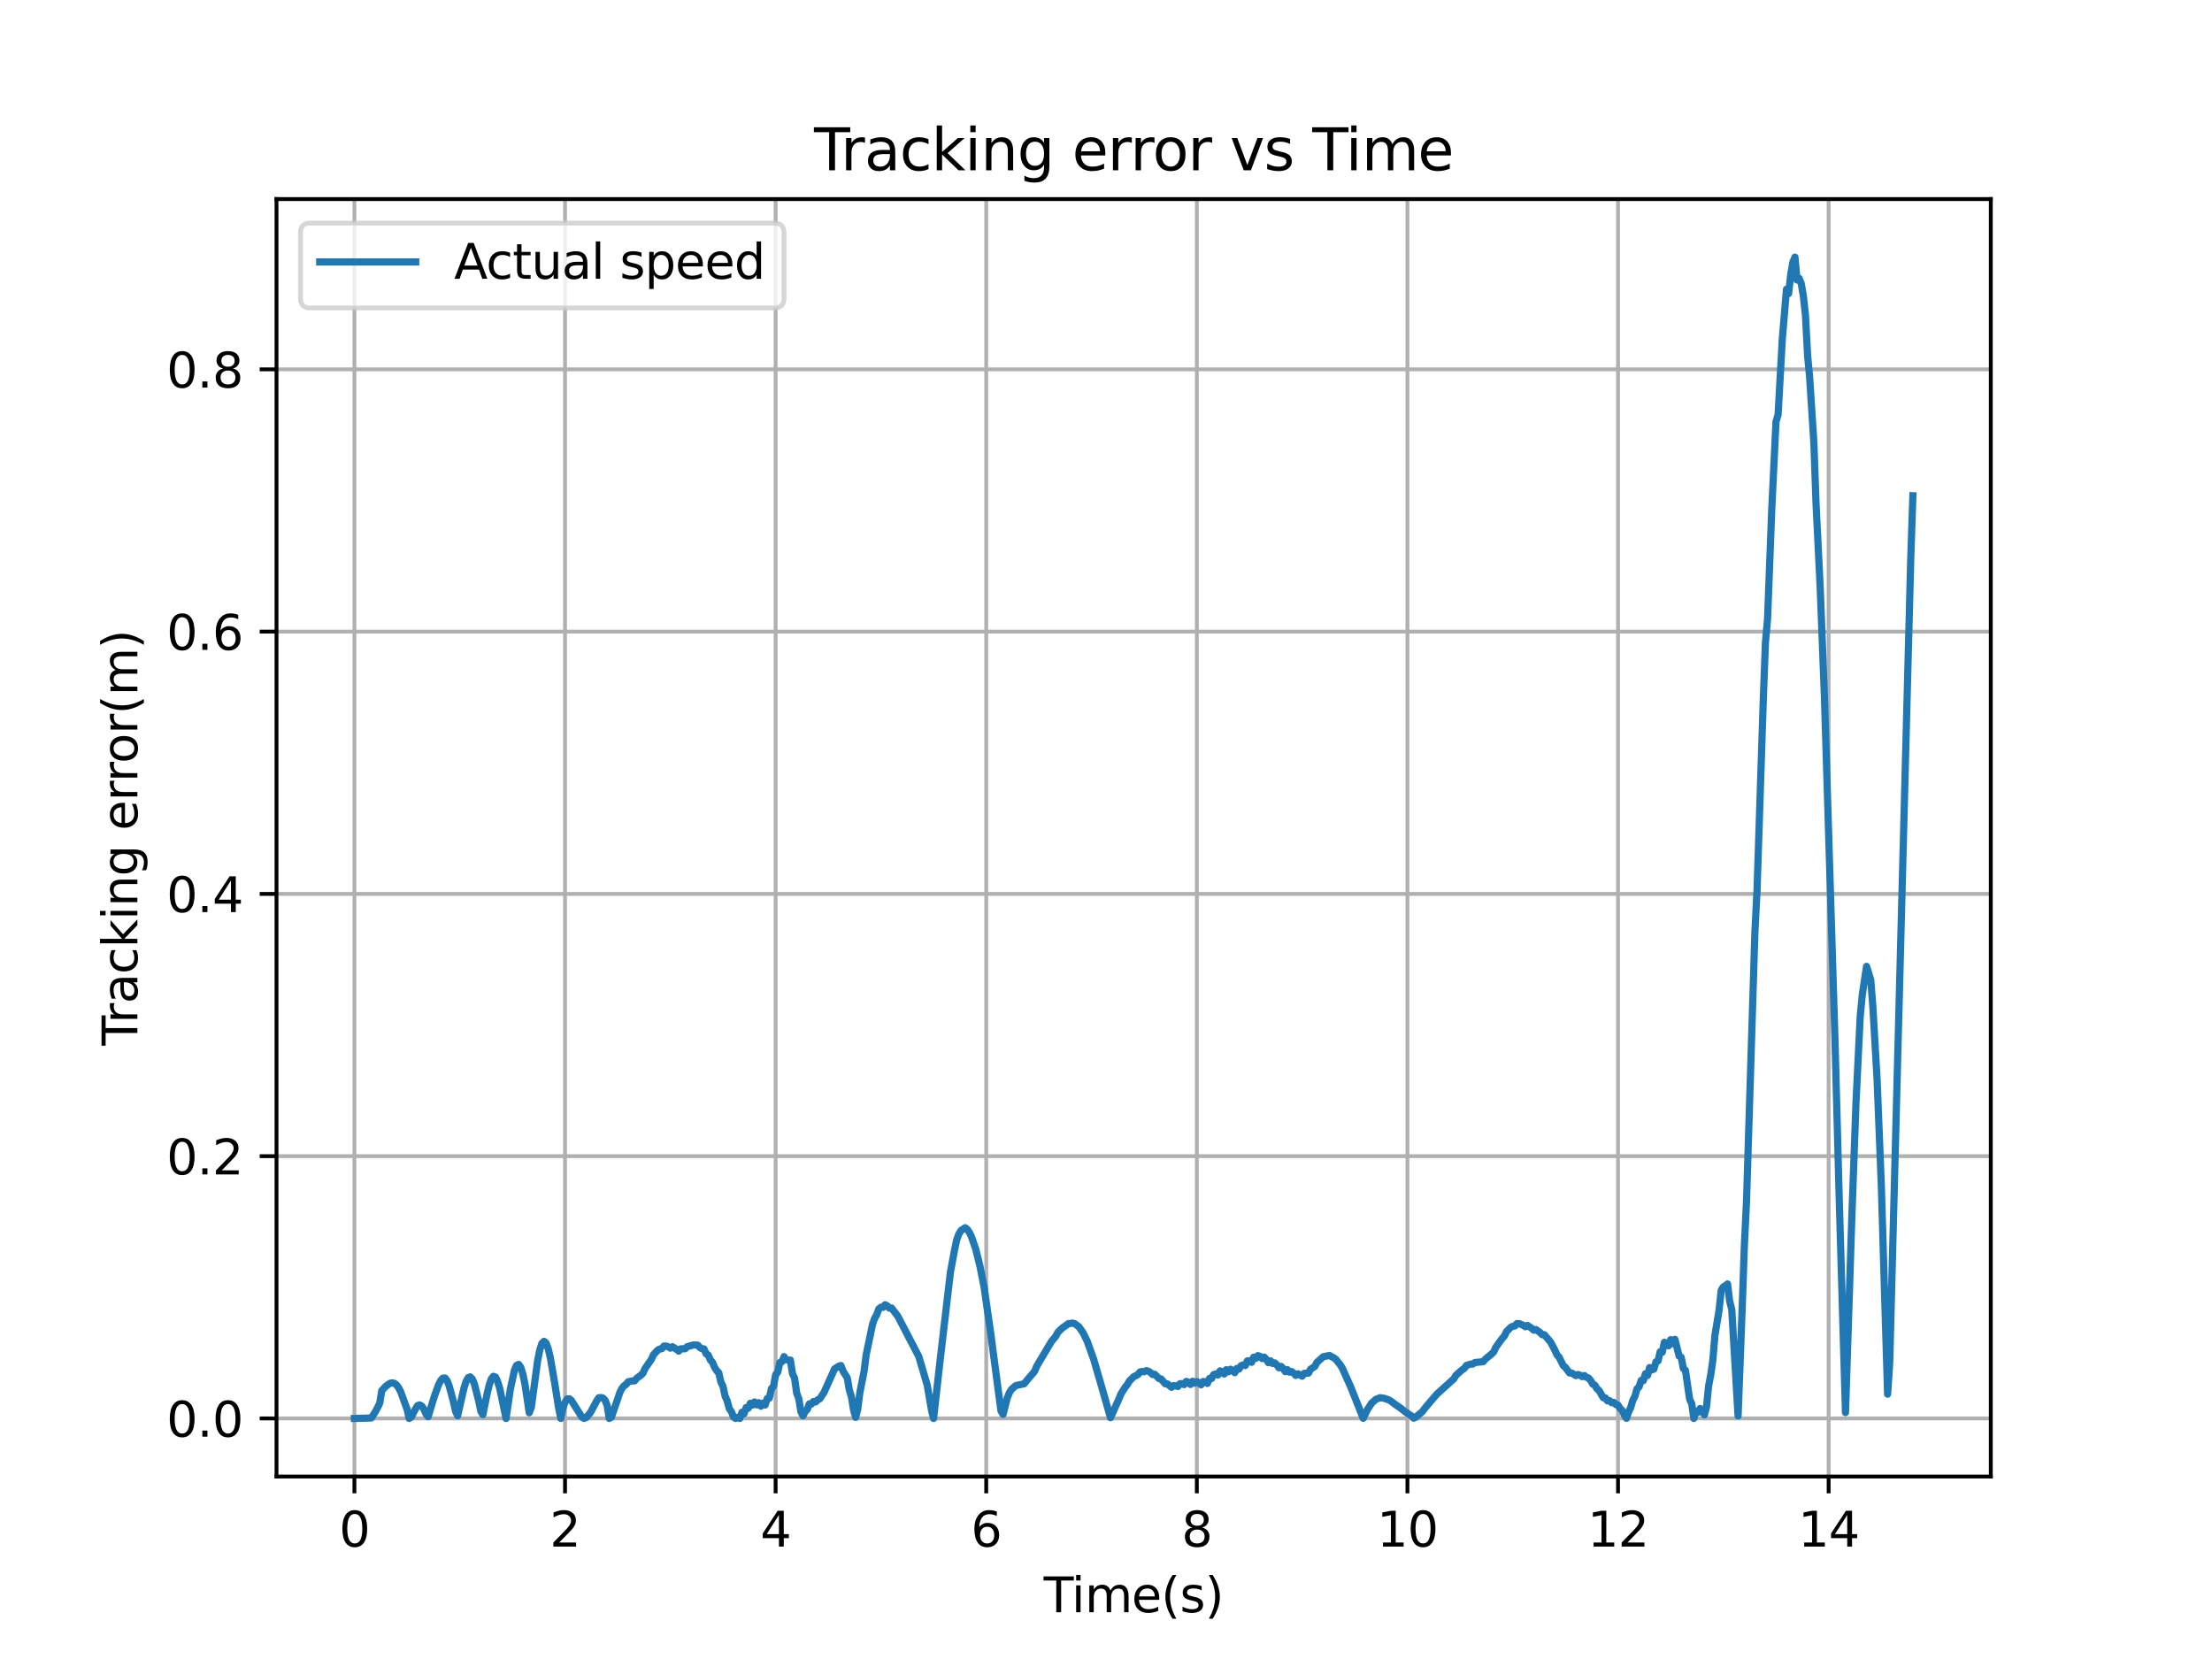 <?xml version="1.0" encoding="utf-8" standalone="no"?>
<!DOCTYPE svg PUBLIC "-//W3C//DTD SVG 1.1//EN"
  "http://www.w3.org/Graphics/SVG/1.1/DTD/svg11.dtd">
<svg xmlns:xlink="http://www.w3.org/1999/xlink" width="460.8pt" height="345.6pt" viewBox="0 0 460.8 345.6" xmlns="http://www.w3.org/2000/svg" version="1.1">
 <defs>
  <style type="text/css">*{stroke-linejoin: round; stroke-linecap: butt}</style>
 </defs>
 <g id="figure_1">
  <g id="patch_1">
   <path d="M 0 345.6 
L 460.8 345.6 
L 460.8 0 
L 0 0 
z
" style="fill: #ffffff"/>
  </g>
  <g id="axes_1">
   <g id="patch_2">
    <path d="M 57.6 307.584 
L 414.72 307.584 
L 414.72 41.472 
L 57.6 41.472 
z
" style="fill: #ffffff"/>
   </g>
   <g id="matplotlib.axis_1">
    <g id="xtick_1">
     <g id="line2d_1">
      <path d="M 73.833 307.584 
L 73.833 41.472 
" clip-path="url(#paf16e408b5)" style="fill: none; stroke: #b0b0b0; stroke-width: 0.8; stroke-linecap: square"/>
     </g>
     <g id="line2d_2">
      <defs>
       <path id="mfc24f9123d" d="M 0 0 
L 0 3.5 
" style="stroke: #000000; stroke-width: 0.8"/>
      </defs>
      <g>
       <use xlink:href="#mfc24f9123d" x="73.833" y="307.584" style="stroke: #000000; stroke-width: 0.8"/>
      </g>
     </g>
     <g id="text_1">
      <!-- 0 -->
      <g transform="translate(70.651 322.182) scale(0.1 -0.1)">
       <defs>
        <path id="DejaVuSans-30" d="M 2034 4250 
Q 1547 4250 1301 3770 
Q 1056 3291 1056 2328 
Q 1056 1369 1301 889 
Q 1547 409 2034 409 
Q 2525 409 2770 889 
Q 3016 1369 3016 2328 
Q 3016 3291 2770 3770 
Q 2525 4250 2034 4250 
z
M 2034 4750 
Q 2819 4750 3233 4129 
Q 3647 3509 3647 2328 
Q 3647 1150 3233 529 
Q 2819 -91 2034 -91 
Q 1250 -91 836 529 
Q 422 1150 422 2328 
Q 422 3509 836 4129 
Q 1250 4750 2034 4750 
z
" transform="scale(0.016)"/>
       </defs>
       <use xlink:href="#DejaVuSans-30"/>
      </g>
     </g>
    </g>
    <g id="xtick_2">
     <g id="line2d_3">
      <path d="M 117.705 307.584 
L 117.705 41.472 
" clip-path="url(#paf16e408b5)" style="fill: none; stroke: #b0b0b0; stroke-width: 0.8; stroke-linecap: square"/>
     </g>
     <g id="line2d_4">
      <g>
       <use xlink:href="#mfc24f9123d" x="117.705" y="307.584" style="stroke: #000000; stroke-width: 0.8"/>
      </g>
     </g>
     <g id="text_2">
      <!-- 2 -->
      <g transform="translate(114.524 322.182) scale(0.1 -0.1)">
       <defs>
        <path id="DejaVuSans-32" d="M 1228 531 
L 3431 531 
L 3431 0 
L 469 0 
L 469 531 
Q 828 903 1448 1529 
Q 2069 2156 2228 2338 
Q 2531 2678 2651 2914 
Q 2772 3150 2772 3378 
Q 2772 3750 2511 3984 
Q 2250 4219 1831 4219 
Q 1534 4219 1204 4116 
Q 875 4013 500 3803 
L 500 4441 
Q 881 4594 1212 4672 
Q 1544 4750 1819 4750 
Q 2544 4750 2975 4387 
Q 3406 4025 3406 3419 
Q 3406 3131 3298 2873 
Q 3191 2616 2906 2266 
Q 2828 2175 2409 1742 
Q 1991 1309 1228 531 
z
" transform="scale(0.016)"/>
       </defs>
       <use xlink:href="#DejaVuSans-32"/>
      </g>
     </g>
    </g>
    <g id="xtick_3">
     <g id="line2d_5">
      <path d="M 161.577 307.584 
L 161.577 41.472 
" clip-path="url(#paf16e408b5)" style="fill: none; stroke: #b0b0b0; stroke-width: 0.8; stroke-linecap: square"/>
     </g>
     <g id="line2d_6">
      <g>
       <use xlink:href="#mfc24f9123d" x="161.577" y="307.584" style="stroke: #000000; stroke-width: 0.8"/>
      </g>
     </g>
     <g id="text_3">
      <!-- 4 -->
      <g transform="translate(158.396 322.182) scale(0.1 -0.1)">
       <defs>
        <path id="DejaVuSans-34" d="M 2419 4116 
L 825 1625 
L 2419 1625 
L 2419 4116 
z
M 2253 4666 
L 3047 4666 
L 3047 1625 
L 3713 1625 
L 3713 1100 
L 3047 1100 
L 3047 0 
L 2419 0 
L 2419 1100 
L 313 1100 
L 313 1709 
L 2253 4666 
z
" transform="scale(0.016)"/>
       </defs>
       <use xlink:href="#DejaVuSans-34"/>
      </g>
     </g>
    </g>
    <g id="xtick_4">
     <g id="line2d_7">
      <path d="M 205.449 307.584 
L 205.449 41.472 
" clip-path="url(#paf16e408b5)" style="fill: none; stroke: #b0b0b0; stroke-width: 0.8; stroke-linecap: square"/>
     </g>
     <g id="line2d_8">
      <g>
       <use xlink:href="#mfc24f9123d" x="205.449" y="307.584" style="stroke: #000000; stroke-width: 0.8"/>
      </g>
     </g>
     <g id="text_4">
      <!-- 6 -->
      <g transform="translate(202.268 322.182) scale(0.1 -0.1)">
       <defs>
        <path id="DejaVuSans-36" d="M 2113 2584 
Q 1688 2584 1439 2293 
Q 1191 2003 1191 1497 
Q 1191 994 1439 701 
Q 1688 409 2113 409 
Q 2538 409 2786 701 
Q 3034 994 3034 1497 
Q 3034 2003 2786 2293 
Q 2538 2584 2113 2584 
z
M 3366 4563 
L 3366 3988 
Q 3128 4100 2886 4159 
Q 2644 4219 2406 4219 
Q 1781 4219 1451 3797 
Q 1122 3375 1075 2522 
Q 1259 2794 1537 2939 
Q 1816 3084 2150 3084 
Q 2853 3084 3261 2657 
Q 3669 2231 3669 1497 
Q 3669 778 3244 343 
Q 2819 -91 2113 -91 
Q 1303 -91 875 529 
Q 447 1150 447 2328 
Q 447 3434 972 4092 
Q 1497 4750 2381 4750 
Q 2619 4750 2861 4703 
Q 3103 4656 3366 4563 
z
" transform="scale(0.016)"/>
       </defs>
       <use xlink:href="#DejaVuSans-36"/>
      </g>
     </g>
    </g>
    <g id="xtick_5">
     <g id="line2d_9">
      <path d="M 249.322 307.584 
L 249.322 41.472 
" clip-path="url(#paf16e408b5)" style="fill: none; stroke: #b0b0b0; stroke-width: 0.8; stroke-linecap: square"/>
     </g>
     <g id="line2d_10">
      <g>
       <use xlink:href="#mfc24f9123d" x="249.322" y="307.584" style="stroke: #000000; stroke-width: 0.8"/>
      </g>
     </g>
     <g id="text_5">
      <!-- 8 -->
      <g transform="translate(246.14 322.182) scale(0.1 -0.1)">
       <defs>
        <path id="DejaVuSans-38" d="M 2034 2216 
Q 1584 2216 1326 1975 
Q 1069 1734 1069 1313 
Q 1069 891 1326 650 
Q 1584 409 2034 409 
Q 2484 409 2743 651 
Q 3003 894 3003 1313 
Q 3003 1734 2745 1975 
Q 2488 2216 2034 2216 
z
M 1403 2484 
Q 997 2584 770 2862 
Q 544 3141 544 3541 
Q 544 4100 942 4425 
Q 1341 4750 2034 4750 
Q 2731 4750 3128 4425 
Q 3525 4100 3525 3541 
Q 3525 3141 3298 2862 
Q 3072 2584 2669 2484 
Q 3125 2378 3379 2068 
Q 3634 1759 3634 1313 
Q 3634 634 3220 271 
Q 2806 -91 2034 -91 
Q 1263 -91 848 271 
Q 434 634 434 1313 
Q 434 1759 690 2068 
Q 947 2378 1403 2484 
z
M 1172 3481 
Q 1172 3119 1398 2916 
Q 1625 2713 2034 2713 
Q 2441 2713 2670 2916 
Q 2900 3119 2900 3481 
Q 2900 3844 2670 4047 
Q 2441 4250 2034 4250 
Q 1625 4250 1398 4047 
Q 1172 3844 1172 3481 
z
" transform="scale(0.016)"/>
       </defs>
       <use xlink:href="#DejaVuSans-38"/>
      </g>
     </g>
    </g>
    <g id="xtick_6">
     <g id="line2d_11">
      <path d="M 293.194 307.584 
L 293.194 41.472 
" clip-path="url(#paf16e408b5)" style="fill: none; stroke: #b0b0b0; stroke-width: 0.8; stroke-linecap: square"/>
     </g>
     <g id="line2d_12">
      <g>
       <use xlink:href="#mfc24f9123d" x="293.194" y="307.584" style="stroke: #000000; stroke-width: 0.8"/>
      </g>
     </g>
     <g id="text_6">
      <!-- 10 -->
      <g transform="translate(286.831 322.182) scale(0.1 -0.1)">
       <defs>
        <path id="DejaVuSans-31" d="M 794 531 
L 1825 531 
L 1825 4091 
L 703 3866 
L 703 4441 
L 1819 4666 
L 2450 4666 
L 2450 531 
L 3481 531 
L 3481 0 
L 794 0 
L 794 531 
z
" transform="scale(0.016)"/>
       </defs>
       <use xlink:href="#DejaVuSans-31"/>
       <use xlink:href="#DejaVuSans-30" x="63.623"/>
      </g>
     </g>
    </g>
    <g id="xtick_7">
     <g id="line2d_13">
      <path d="M 337.066 307.584 
L 337.066 41.472 
" clip-path="url(#paf16e408b5)" style="fill: none; stroke: #b0b0b0; stroke-width: 0.8; stroke-linecap: square"/>
     </g>
     <g id="line2d_14">
      <g>
       <use xlink:href="#mfc24f9123d" x="337.066" y="307.584" style="stroke: #000000; stroke-width: 0.8"/>
      </g>
     </g>
     <g id="text_7">
      <!-- 12 -->
      <g transform="translate(330.704 322.182) scale(0.1 -0.1)">
       <use xlink:href="#DejaVuSans-31"/>
       <use xlink:href="#DejaVuSans-32" x="63.623"/>
      </g>
     </g>
    </g>
    <g id="xtick_8">
     <g id="line2d_15">
      <path d="M 380.938 307.584 
L 380.938 41.472 
" clip-path="url(#paf16e408b5)" style="fill: none; stroke: #b0b0b0; stroke-width: 0.8; stroke-linecap: square"/>
     </g>
     <g id="line2d_16">
      <g>
       <use xlink:href="#mfc24f9123d" x="380.938" y="307.584" style="stroke: #000000; stroke-width: 0.8"/>
      </g>
     </g>
     <g id="text_8">
      <!-- 14 -->
      <g transform="translate(374.576 322.182) scale(0.1 -0.1)">
       <use xlink:href="#DejaVuSans-31"/>
       <use xlink:href="#DejaVuSans-34" x="63.623"/>
      </g>
     </g>
    </g>
    <g id="text_9">
     <!-- Time(s) -->
     <g transform="translate(217.42 335.861) scale(0.1 -0.1)">
      <defs>
       <path id="DejaVuSans-54" d="M -19 4666 
L 3928 4666 
L 3928 4134 
L 2272 4134 
L 2272 0 
L 1638 0 
L 1638 4134 
L -19 4134 
L -19 4666 
z
" transform="scale(0.016)"/>
       <path id="DejaVuSans-69" d="M 603 3500 
L 1178 3500 
L 1178 0 
L 603 0 
L 603 3500 
z
M 603 4863 
L 1178 4863 
L 1178 4134 
L 603 4134 
L 603 4863 
z
" transform="scale(0.016)"/>
       <path id="DejaVuSans-6d" d="M 3328 2828 
Q 3544 3216 3844 3400 
Q 4144 3584 4550 3584 
Q 5097 3584 5394 3201 
Q 5691 2819 5691 2113 
L 5691 0 
L 5113 0 
L 5113 2094 
Q 5113 2597 4934 2840 
Q 4756 3084 4391 3084 
Q 3944 3084 3684 2787 
Q 3425 2491 3425 1978 
L 3425 0 
L 2847 0 
L 2847 2094 
Q 2847 2600 2669 2842 
Q 2491 3084 2119 3084 
Q 1678 3084 1418 2786 
Q 1159 2488 1159 1978 
L 1159 0 
L 581 0 
L 581 3500 
L 1159 3500 
L 1159 2956 
Q 1356 3278 1631 3431 
Q 1906 3584 2284 3584 
Q 2666 3584 2933 3390 
Q 3200 3197 3328 2828 
z
" transform="scale(0.016)"/>
       <path id="DejaVuSans-65" d="M 3597 1894 
L 3597 1613 
L 953 1613 
Q 991 1019 1311 708 
Q 1631 397 2203 397 
Q 2534 397 2845 478 
Q 3156 559 3463 722 
L 3463 178 
Q 3153 47 2828 -22 
Q 2503 -91 2169 -91 
Q 1331 -91 842 396 
Q 353 884 353 1716 
Q 353 2575 817 3079 
Q 1281 3584 2069 3584 
Q 2775 3584 3186 3129 
Q 3597 2675 3597 1894 
z
M 3022 2063 
Q 3016 2534 2758 2815 
Q 2500 3097 2075 3097 
Q 1594 3097 1305 2825 
Q 1016 2553 972 2059 
L 3022 2063 
z
" transform="scale(0.016)"/>
       <path id="DejaVuSans-28" d="M 1984 4856 
Q 1566 4138 1362 3434 
Q 1159 2731 1159 2009 
Q 1159 1288 1364 580 
Q 1569 -128 1984 -844 
L 1484 -844 
Q 1016 -109 783 600 
Q 550 1309 550 2009 
Q 550 2706 781 3412 
Q 1013 4119 1484 4856 
L 1984 4856 
z
" transform="scale(0.016)"/>
       <path id="DejaVuSans-73" d="M 2834 3397 
L 2834 2853 
Q 2591 2978 2328 3040 
Q 2066 3103 1784 3103 
Q 1356 3103 1142 2972 
Q 928 2841 928 2578 
Q 928 2378 1081 2264 
Q 1234 2150 1697 2047 
L 1894 2003 
Q 2506 1872 2764 1633 
Q 3022 1394 3022 966 
Q 3022 478 2636 193 
Q 2250 -91 1575 -91 
Q 1294 -91 989 -36 
Q 684 19 347 128 
L 347 722 
Q 666 556 975 473 
Q 1284 391 1588 391 
Q 1994 391 2212 530 
Q 2431 669 2431 922 
Q 2431 1156 2273 1281 
Q 2116 1406 1581 1522 
L 1381 1569 
Q 847 1681 609 1914 
Q 372 2147 372 2553 
Q 372 3047 722 3315 
Q 1072 3584 1716 3584 
Q 2034 3584 2315 3537 
Q 2597 3491 2834 3397 
z
" transform="scale(0.016)"/>
       <path id="DejaVuSans-29" d="M 513 4856 
L 1013 4856 
Q 1481 4119 1714 3412 
Q 1947 2706 1947 2009 
Q 1947 1309 1714 600 
Q 1481 -109 1013 -844 
L 513 -844 
Q 928 -128 1133 580 
Q 1338 1288 1338 2009 
Q 1338 2731 1133 3434 
Q 928 4138 513 4856 
z
" transform="scale(0.016)"/>
      </defs>
      <use xlink:href="#DejaVuSans-54"/>
      <use xlink:href="#DejaVuSans-69" x="57.959"/>
      <use xlink:href="#DejaVuSans-6d" x="85.742"/>
      <use xlink:href="#DejaVuSans-65" x="183.154"/>
      <use xlink:href="#DejaVuSans-28" x="244.678"/>
      <use xlink:href="#DejaVuSans-73" x="283.691"/>
      <use xlink:href="#DejaVuSans-29" x="335.791"/>
     </g>
    </g>
   </g>
   <g id="matplotlib.axis_2">
    <g id="ytick_1">
     <g id="line2d_17">
      <path d="M 57.6 295.488 
L 414.72 295.488 
" clip-path="url(#paf16e408b5)" style="fill: none; stroke: #b0b0b0; stroke-width: 0.8; stroke-linecap: square"/>
     </g>
     <g id="line2d_18">
      <defs>
       <path id="m53528085c5" d="M 0 0 
L -3.5 0 
" style="stroke: #000000; stroke-width: 0.8"/>
      </defs>
      <g>
       <use xlink:href="#m53528085c5" x="57.6" y="295.488" style="stroke: #000000; stroke-width: 0.8"/>
      </g>
     </g>
     <g id="text_10">
      <!-- 0.0 -->
      <g transform="translate(34.697 299.287) scale(0.1 -0.1)">
       <defs>
        <path id="DejaVuSans-2e" d="M 684 794 
L 1344 794 
L 1344 0 
L 684 0 
L 684 794 
z
" transform="scale(0.016)"/>
       </defs>
       <use xlink:href="#DejaVuSans-30"/>
       <use xlink:href="#DejaVuSans-2e" x="63.623"/>
       <use xlink:href="#DejaVuSans-30" x="95.41"/>
      </g>
     </g>
    </g>
    <g id="ytick_2">
     <g id="line2d_19">
      <path d="M 57.6 240.851 
L 414.72 240.851 
" clip-path="url(#paf16e408b5)" style="fill: none; stroke: #b0b0b0; stroke-width: 0.8; stroke-linecap: square"/>
     </g>
     <g id="line2d_20">
      <g>
       <use xlink:href="#m53528085c5" x="57.6" y="240.851" style="stroke: #000000; stroke-width: 0.8"/>
      </g>
     </g>
     <g id="text_11">
      <!-- 0.2 -->
      <g transform="translate(34.697 244.65) scale(0.1 -0.1)">
       <use xlink:href="#DejaVuSans-30"/>
       <use xlink:href="#DejaVuSans-2e" x="63.623"/>
       <use xlink:href="#DejaVuSans-32" x="95.41"/>
      </g>
     </g>
    </g>
    <g id="ytick_3">
     <g id="line2d_21">
      <path d="M 57.6 186.214 
L 414.72 186.214 
" clip-path="url(#paf16e408b5)" style="fill: none; stroke: #b0b0b0; stroke-width: 0.8; stroke-linecap: square"/>
     </g>
     <g id="line2d_22">
      <g>
       <use xlink:href="#m53528085c5" x="57.6" y="186.214" style="stroke: #000000; stroke-width: 0.8"/>
      </g>
     </g>
     <g id="text_12">
      <!-- 0.4 -->
      <g transform="translate(34.697 190.013) scale(0.1 -0.1)">
       <use xlink:href="#DejaVuSans-30"/>
       <use xlink:href="#DejaVuSans-2e" x="63.623"/>
       <use xlink:href="#DejaVuSans-34" x="95.41"/>
      </g>
     </g>
    </g>
    <g id="ytick_4">
     <g id="line2d_23">
      <path d="M 57.6 131.576 
L 414.72 131.576 
" clip-path="url(#paf16e408b5)" style="fill: none; stroke: #b0b0b0; stroke-width: 0.8; stroke-linecap: square"/>
     </g>
     <g id="line2d_24">
      <g>
       <use xlink:href="#m53528085c5" x="57.6" y="131.576" style="stroke: #000000; stroke-width: 0.8"/>
      </g>
     </g>
     <g id="text_13">
      <!-- 0.6 -->
      <g transform="translate(34.697 135.376) scale(0.1 -0.1)">
       <use xlink:href="#DejaVuSans-30"/>
       <use xlink:href="#DejaVuSans-2e" x="63.623"/>
       <use xlink:href="#DejaVuSans-36" x="95.41"/>
      </g>
     </g>
    </g>
    <g id="ytick_5">
     <g id="line2d_25">
      <path d="M 57.6 76.939 
L 414.72 76.939 
" clip-path="url(#paf16e408b5)" style="fill: none; stroke: #b0b0b0; stroke-width: 0.8; stroke-linecap: square"/>
     </g>
     <g id="line2d_26">
      <g>
       <use xlink:href="#m53528085c5" x="57.6" y="76.939" style="stroke: #000000; stroke-width: 0.8"/>
      </g>
     </g>
     <g id="text_14">
      <!-- 0.8 -->
      <g transform="translate(34.697 80.738) scale(0.1 -0.1)">
       <use xlink:href="#DejaVuSans-30"/>
       <use xlink:href="#DejaVuSans-2e" x="63.623"/>
       <use xlink:href="#DejaVuSans-38" x="95.41"/>
      </g>
     </g>
    </g>
    <g id="text_15">
     <!-- Tracking error(m) -->
     <g transform="translate(28.617 217.804) rotate(-90) scale(0.1 -0.1)">
      <defs>
       <path id="DejaVuSans-72" d="M 2631 2963 
Q 2534 3019 2420 3045 
Q 2306 3072 2169 3072 
Q 1681 3072 1420 2755 
Q 1159 2438 1159 1844 
L 1159 0 
L 581 0 
L 581 3500 
L 1159 3500 
L 1159 2956 
Q 1341 3275 1631 3429 
Q 1922 3584 2338 3584 
Q 2397 3584 2469 3576 
Q 2541 3569 2628 3553 
L 2631 2963 
z
" transform="scale(0.016)"/>
       <path id="DejaVuSans-61" d="M 2194 1759 
Q 1497 1759 1228 1600 
Q 959 1441 959 1056 
Q 959 750 1161 570 
Q 1363 391 1709 391 
Q 2188 391 2477 730 
Q 2766 1069 2766 1631 
L 2766 1759 
L 2194 1759 
z
M 3341 1997 
L 3341 0 
L 2766 0 
L 2766 531 
Q 2569 213 2275 61 
Q 1981 -91 1556 -91 
Q 1019 -91 701 211 
Q 384 513 384 1019 
Q 384 1609 779 1909 
Q 1175 2209 1959 2209 
L 2766 2209 
L 2766 2266 
Q 2766 2663 2505 2880 
Q 2244 3097 1772 3097 
Q 1472 3097 1187 3025 
Q 903 2953 641 2809 
L 641 3341 
Q 956 3463 1253 3523 
Q 1550 3584 1831 3584 
Q 2591 3584 2966 3190 
Q 3341 2797 3341 1997 
z
" transform="scale(0.016)"/>
       <path id="DejaVuSans-63" d="M 3122 3366 
L 3122 2828 
Q 2878 2963 2633 3030 
Q 2388 3097 2138 3097 
Q 1578 3097 1268 2742 
Q 959 2388 959 1747 
Q 959 1106 1268 751 
Q 1578 397 2138 397 
Q 2388 397 2633 464 
Q 2878 531 3122 666 
L 3122 134 
Q 2881 22 2623 -34 
Q 2366 -91 2075 -91 
Q 1284 -91 818 406 
Q 353 903 353 1747 
Q 353 2603 823 3093 
Q 1294 3584 2113 3584 
Q 2378 3584 2631 3529 
Q 2884 3475 3122 3366 
z
" transform="scale(0.016)"/>
       <path id="DejaVuSans-6b" d="M 581 4863 
L 1159 4863 
L 1159 1991 
L 2875 3500 
L 3609 3500 
L 1753 1863 
L 3688 0 
L 2938 0 
L 1159 1709 
L 1159 0 
L 581 0 
L 581 4863 
z
" transform="scale(0.016)"/>
       <path id="DejaVuSans-6e" d="M 3513 2113 
L 3513 0 
L 2938 0 
L 2938 2094 
Q 2938 2591 2744 2837 
Q 2550 3084 2163 3084 
Q 1697 3084 1428 2787 
Q 1159 2491 1159 1978 
L 1159 0 
L 581 0 
L 581 3500 
L 1159 3500 
L 1159 2956 
Q 1366 3272 1645 3428 
Q 1925 3584 2291 3584 
Q 2894 3584 3203 3211 
Q 3513 2838 3513 2113 
z
" transform="scale(0.016)"/>
       <path id="DejaVuSans-67" d="M 2906 1791 
Q 2906 2416 2648 2759 
Q 2391 3103 1925 3103 
Q 1463 3103 1205 2759 
Q 947 2416 947 1791 
Q 947 1169 1205 825 
Q 1463 481 1925 481 
Q 2391 481 2648 825 
Q 2906 1169 2906 1791 
z
M 3481 434 
Q 3481 -459 3084 -895 
Q 2688 -1331 1869 -1331 
Q 1566 -1331 1297 -1286 
Q 1028 -1241 775 -1147 
L 775 -588 
Q 1028 -725 1275 -790 
Q 1522 -856 1778 -856 
Q 2344 -856 2625 -561 
Q 2906 -266 2906 331 
L 2906 616 
Q 2728 306 2450 153 
Q 2172 0 1784 0 
Q 1141 0 747 490 
Q 353 981 353 1791 
Q 353 2603 747 3093 
Q 1141 3584 1784 3584 
Q 2172 3584 2450 3431 
Q 2728 3278 2906 2969 
L 2906 3500 
L 3481 3500 
L 3481 434 
z
" transform="scale(0.016)"/>
       <path id="DejaVuSans-20" transform="scale(0.016)"/>
       <path id="DejaVuSans-6f" d="M 1959 3097 
Q 1497 3097 1228 2736 
Q 959 2375 959 1747 
Q 959 1119 1226 758 
Q 1494 397 1959 397 
Q 2419 397 2687 759 
Q 2956 1122 2956 1747 
Q 2956 2369 2687 2733 
Q 2419 3097 1959 3097 
z
M 1959 3584 
Q 2709 3584 3137 3096 
Q 3566 2609 3566 1747 
Q 3566 888 3137 398 
Q 2709 -91 1959 -91 
Q 1206 -91 779 398 
Q 353 888 353 1747 
Q 353 2609 779 3096 
Q 1206 3584 1959 3584 
z
" transform="scale(0.016)"/>
      </defs>
      <use xlink:href="#DejaVuSans-54"/>
      <use xlink:href="#DejaVuSans-72" x="46.334"/>
      <use xlink:href="#DejaVuSans-61" x="87.447"/>
      <use xlink:href="#DejaVuSans-63" x="148.727"/>
      <use xlink:href="#DejaVuSans-6b" x="203.707"/>
      <use xlink:href="#DejaVuSans-69" x="261.617"/>
      <use xlink:href="#DejaVuSans-6e" x="289.4"/>
      <use xlink:href="#DejaVuSans-67" x="352.779"/>
      <use xlink:href="#DejaVuSans-20" x="416.256"/>
      <use xlink:href="#DejaVuSans-65" x="448.043"/>
      <use xlink:href="#DejaVuSans-72" x="509.566"/>
      <use xlink:href="#DejaVuSans-72" x="548.93"/>
      <use xlink:href="#DejaVuSans-6f" x="587.793"/>
      <use xlink:href="#DejaVuSans-72" x="648.975"/>
      <use xlink:href="#DejaVuSans-28" x="690.088"/>
      <use xlink:href="#DejaVuSans-6d" x="729.102"/>
      <use xlink:href="#DejaVuSans-29" x="826.514"/>
     </g>
    </g>
   </g>
   <g id="line2d_27">
    <path d="M 73.833 295.488 
L 77.343 295.396 
L 77.343 295.396 
L 78.22 294.059 
L 78.22 294.059 
L 79.097 292.338 
L 79.097 292.338 
L 79.536 289.688 
L 79.536 289.688 
L 80.414 288.73 
L 80.414 288.73 
L 81.291 288.15 
L 81.291 288.15 
L 81.73 288.071 
L 81.73 288.071 
L 82.168 288.177 
L 82.607 288.508 
L 82.607 288.508 
L 83.046 289.105 
L 83.046 289.105 
L 83.485 289.976 
L 83.485 289.976 
L 84.801 293.578 
L 84.801 293.578 
L 85.24 295.488 
L 85.24 295.488 
L 85.678 295.191 
L 85.678 295.191 
L 86.556 293.511 
L 86.556 293.511 
L 86.994 292.804 
L 86.994 292.804 
L 87.433 292.673 
L 87.433 292.673 
L 87.872 292.916 
L 87.872 292.916 
L 88.311 293.565 
L 88.311 293.565 
L 88.749 294.579 
L 88.749 294.579 
L 89.188 295.13 
L 89.188 295.13 
L 90.504 290.808 
L 90.504 290.808 
L 91.382 288.41 
L 91.382 288.41 
L 91.82 287.582 
L 91.82 287.582 
L 92.259 287.091 
L 92.259 287.091 
L 92.698 287.064 
L 92.698 287.064 
L 93.137 287.605 
L 93.137 287.605 
L 93.575 288.725 
L 93.575 288.725 
L 94.453 291.976 
L 94.453 291.976 
L 94.891 293.953 
L 94.891 293.953 
L 95.33 294.933 
L 95.33 294.933 
L 96.646 289.198 
L 96.646 289.198 
L 97.085 287.824 
L 97.085 287.824 
L 97.524 287 
L 97.524 287 
L 97.962 286.828 
L 97.962 286.828 
L 98.401 287.284 
L 98.401 287.284 
L 98.84 288.37 
L 98.84 288.37 
L 99.717 291.831 
L 99.717 291.831 
L 100.156 293.966 
L 100.156 293.966 
L 100.595 294.705 
L 100.595 294.705 
L 101.472 290.337 
L 101.472 290.337 
L 101.911 288.534 
L 101.911 288.534 
L 102.35 287.254 
L 102.35 287.254 
L 102.788 286.71 
L 102.788 286.71 
L 103.227 286.869 
L 103.227 286.869 
L 103.666 287.791 
L 103.666 287.791 
L 104.105 289.227 
L 104.105 289.227 
L 105.421 295.488 
L 105.421 295.488 
L 106.298 289.465 
L 106.298 289.465 
L 107.176 285.4 
L 107.176 285.4 
L 107.614 284.415 
L 107.614 284.415 
L 108.053 284.238 
L 108.053 284.238 
L 108.492 284.853 
L 108.492 284.853 
L 108.931 286.31 
L 108.931 286.31 
L 109.369 288.406 
L 110.247 294.305 
L 110.247 294.305 
L 110.685 293.177 
L 110.685 293.177 
L 112.002 283.421 
L 112.002 283.421 
L 112.44 281.248 
L 112.44 281.248 
L 112.879 279.878 
L 112.879 279.878 
L 113.318 279.423 
L 113.318 279.423 
L 113.756 279.766 
L 113.756 279.766 
L 114.195 280.954 
L 114.195 280.954 
L 114.634 282.778 
L 114.634 282.778 
L 115.511 287.89 
L 115.511 287.89 
L 116.389 293.395 
L 116.389 293.395 
L 116.828 295.488 
L 116.828 295.488 
L 117.266 293.348 
L 117.266 293.348 
L 117.705 292.124 
L 117.705 292.124 
L 118.144 291.436 
L 118.144 291.436 
L 118.582 291.384 
L 118.582 291.384 
L 119.021 291.726 
L 119.021 291.726 
L 121.215 295.206 
L 121.215 295.206 
L 121.653 295.475 
L 121.653 295.475 
L 122.092 295.317 
L 122.092 295.317 
L 122.97 294.309 
L 122.97 294.309 
L 124.286 291.871 
L 124.286 291.871 
L 124.725 291.187 
L 124.725 291.187 
L 125.163 291.128 
L 125.163 291.128 
L 125.602 291.237 
L 125.602 291.237 
L 126.041 291.656 
L 126.479 292.78 
L 126.479 292.78 
L 126.918 295.488 
L 126.918 295.488 
L 127.357 295.231 
L 127.357 295.231 
L 128.673 291.443 
L 128.673 291.443 
L 129.112 290.107 
L 129.112 290.107 
L 129.55 289.252 
L 129.55 289.252 
L 129.989 288.688 
L 129.989 288.688 
L 130.428 288.408 
L 130.428 288.408 
L 130.867 287.846 
L 130.867 287.846 
L 131.744 287.662 
L 131.744 287.662 
L 132.183 287.671 
L 132.183 287.671 
L 132.622 287.135 
L 132.622 287.135 
L 133.499 286.478 
L 133.499 286.478 
L 133.938 286.057 
L 133.938 286.057 
L 134.376 285.092 
L 134.376 285.092 
L 135.693 283.189 
L 135.693 283.189 
L 136.131 282.22 
L 136.131 282.22 
L 137.009 281.272 
L 137.009 281.272 
L 137.447 281.019 
L 137.447 281.019 
L 137.886 280.943 
L 137.886 280.943 
L 138.325 280.404 
L 138.325 280.404 
L 138.764 280.416 
L 139.202 280.561 
L 139.202 280.561 
L 139.641 280.843 
L 139.641 280.843 
L 140.08 280.546 
L 140.08 280.546 
L 140.957 281.104 
L 140.957 281.104 
L 141.396 281.463 
L 141.396 281.463 
L 141.835 280.973 
L 141.835 280.973 
L 142.712 280.972 
L 142.712 280.972 
L 143.151 280.546 
L 143.151 280.546 
L 144.467 280.176 
L 144.467 280.176 
L 145.344 280.214 
L 145.344 280.214 
L 145.783 280.722 
L 145.783 280.722 
L 146.222 280.958 
L 146.222 280.958 
L 146.661 280.998 
L 146.661 280.998 
L 147.099 282.036 
L 147.099 282.036 
L 147.538 282.269 
L 147.538 282.269 
L 147.977 283.322 
L 147.977 283.322 
L 148.416 283.775 
L 148.416 283.775 
L 148.854 284.839 
L 148.854 284.839 
L 149.293 285.525 
L 149.293 285.525 
L 149.732 285.984 
L 149.732 285.984 
L 150.17 287.898 
L 150.17 287.898 
L 150.609 288.794 
L 150.609 288.794 
L 151.048 290.839 
L 151.048 290.839 
L 151.487 291.804 
L 151.487 291.804 
L 151.925 293.475 
L 151.925 293.475 
L 152.364 294.064 
L 152.364 294.064 
L 152.803 295.185 
L 152.803 295.185 
L 153.241 295.488 
L 153.241 295.488 
L 153.68 295.252 
L 153.68 295.252 
L 154.119 295.488 
L 154.119 295.488 
L 154.558 294.2 
L 154.558 294.2 
L 154.996 294.506 
L 154.996 294.506 
L 155.435 293.229 
L 155.435 293.229 
L 155.874 293.364 
L 155.874 293.364 
L 156.313 292.324 
L 156.313 292.324 
L 156.751 292.702 
L 157.19 292.055 
L 157.19 292.055 
L 157.629 292.661 
L 157.629 292.661 
L 158.067 292.205 
L 158.067 292.205 
L 158.506 292.928 
L 158.945 292.295 
L 158.945 292.295 
L 159.384 292.692 
L 159.384 292.692 
L 159.822 291.354 
L 159.822 291.354 
L 160.261 291.263 
L 160.261 291.263 
L 160.7 289.268 
L 160.7 289.268 
L 161.138 288.778 
L 161.138 288.778 
L 161.577 286.392 
L 161.577 286.392 
L 162.016 285.835 
L 162.016 285.835 
L 162.455 283.84 
L 162.455 283.84 
L 162.893 283.679 
L 162.893 283.679 
L 163.332 282.612 
L 163.332 282.612 
L 163.771 283.233 
L 163.771 283.233 
L 164.21 283.362 
L 164.21 283.362 
L 164.648 283.331 
L 164.648 283.331 
L 165.087 286.163 
L 165.087 286.163 
L 165.526 287.089 
L 165.526 287.089 
L 165.964 290.205 
L 165.964 290.205 
L 166.403 291.372 
L 166.403 291.372 
L 166.842 294.079 
L 166.842 294.079 
L 167.281 294.948 
L 167.719 294.061 
L 167.719 294.061 
L 168.158 293.625 
L 168.158 293.625 
L 168.597 292.452 
L 168.597 292.452 
L 169.035 292.501 
L 169.035 292.501 
L 169.474 291.947 
L 169.474 291.947 
L 169.913 292.049 
L 169.913 292.049 
L 170.352 291.593 
L 170.352 291.593 
L 170.79 291.388 
L 170.79 291.388 
L 171.668 290.049 
L 171.668 290.049 
L 173.861 285.159 
L 173.861 285.159 
L 174.739 284.599 
L 174.739 284.599 
L 175.178 284.467 
L 175.178 284.467 
L 175.616 285.633 
L 175.616 285.633 
L 176.494 287.021 
L 176.494 287.021 
L 176.932 289.576 
L 176.932 289.576 
L 177.371 290.998 
L 177.371 290.998 
L 177.81 293.698 
L 177.81 293.698 
L 178.249 295.256 
L 178.249 295.256 
L 178.687 293.526 
L 178.687 293.526 
L 179.126 290.095 
L 179.126 290.095 
L 180.004 285.645 
L 180.004 285.645 
L 180.442 282.223 
L 180.442 282.223 
L 181.758 275.903 
L 181.758 275.903 
L 182.197 274.649 
L 182.197 274.649 
L 182.636 273.879 
L 182.636 273.879 
L 183.075 272.675 
L 183.075 272.675 
L 183.513 272.328 
L 183.513 272.328 
L 183.952 272.338 
L 183.952 272.338 
L 184.391 271.805 
L 184.391 271.805 
L 184.829 272.03 
L 184.829 272.03 
L 185.268 272.508 
L 185.268 272.508 
L 185.707 272.467 
L 187.023 274.177 
L 187.023 274.177 
L 191.41 282.599 
L 191.41 282.599 
L 192.288 285.593 
L 192.288 285.593 
L 193.165 288.597 
L 193.165 288.597 
L 194.043 293.744 
L 194.043 293.744 
L 194.481 295.488 
L 194.481 295.488 
L 195.798 283.755 
L 195.798 283.755 
L 197.991 265.008 
L 197.991 265.008 
L 198.869 260.305 
L 198.869 260.305 
L 199.307 258.246 
L 199.307 258.246 
L 199.746 257.074 
L 199.746 257.074 
L 200.185 256.342 
L 200.185 256.342 
L 201.062 255.758 
L 201.062 255.758 
L 201.501 256.097 
L 201.94 256.735 
L 201.94 256.735 
L 202.378 257.643 
L 202.378 257.643 
L 203.256 260.204 
L 203.256 260.204 
L 204.133 263.716 
L 204.133 263.716 
L 205.011 268.181 
L 205.011 268.181 
L 206.327 277.336 
L 206.327 277.336 
L 208.52 293.91 
L 208.52 293.91 
L 208.959 294.637 
L 209.837 291.19 
L 209.837 291.19 
L 210.275 290.121 
L 210.275 290.121 
L 210.714 289.429 
L 210.714 289.429 
L 211.592 288.652 
L 211.592 288.652 
L 212.469 288.455 
L 212.469 288.455 
L 213.346 288.269 
L 213.346 288.269 
L 214.224 287.205 
L 214.224 287.205 
L 215.54 285.652 
L 215.54 285.652 
L 215.979 284.585 
L 215.979 284.585 
L 219.05 279.431 
L 219.05 279.431 
L 219.927 278.388 
L 219.927 278.388 
L 220.366 277.549 
L 220.366 277.549 
L 221.243 276.688 
L 221.243 276.688 
L 222.56 275.745 
L 222.56 275.745 
L 223.437 275.628 
L 223.437 275.628 
L 223.876 275.736 
L 223.876 275.736 
L 224.753 276.39 
L 224.753 276.39 
L 225.631 277.646 
L 225.631 277.646 
L 226.508 279.465 
L 226.508 279.465 
L 227.824 283.141 
L 227.824 283.141 
L 229.14 287.653 
L 229.14 287.653 
L 231.334 295.327 
L 231.334 295.327 
L 233.089 291.432 
L 233.089 291.432 
L 233.528 290.35 
L 233.528 290.35 
L 234.405 288.963 
L 234.405 288.963 
L 234.844 288.427 
L 234.844 288.427 
L 235.283 287.678 
L 235.283 287.678 
L 236.16 286.808 
L 236.16 286.808 
L 237.037 286.367 
L 237.037 286.367 
L 237.476 285.81 
L 237.476 285.81 
L 237.915 285.708 
L 237.915 285.708 
L 238.354 285.749 
L 238.792 285.528 
L 238.792 285.528 
L 239.231 285.647 
L 239.231 285.647 
L 239.67 285.914 
L 239.67 285.914 
L 240.109 286.335 
L 240.109 286.335 
L 240.547 286.285 
L 240.547 286.285 
L 241.425 287.169 
L 241.425 287.169 
L 241.863 287.254 
L 241.863 287.254 
L 242.741 288.268 
L 242.741 288.268 
L 243.18 288.29 
L 243.18 288.29 
L 244.057 288.997 
L 244.057 288.997 
L 244.496 288.652 
L 244.496 288.652 
L 244.934 288.685 
L 244.934 288.685 
L 245.373 288.839 
L 245.373 288.839 
L 245.812 288.248 
L 245.812 288.248 
L 246.251 288.233 
L 246.689 288.438 
L 246.689 288.438 
L 247.128 287.774 
L 247.128 287.774 
L 247.567 287.943 
L 247.567 287.943 
L 248.006 288.405 
L 248.006 288.405 
L 248.444 287.754 
L 248.444 287.754 
L 248.883 288.131 
L 249.322 287.808 
L 249.322 287.808 
L 249.76 288.059 
L 249.76 288.059 
L 250.199 288.485 
L 250.199 288.485 
L 250.638 287.791 
L 250.638 287.791 
L 251.077 287.875 
L 251.515 288.197 
L 251.515 288.197 
L 251.954 287.157 
L 251.954 287.157 
L 252.393 287.174 
L 252.393 287.174 
L 252.831 286.352 
L 253.27 286.222 
L 253.27 286.222 
L 253.709 286.44 
L 253.709 286.44 
L 254.148 285.58 
L 254.148 285.58 
L 254.586 285.729 
L 254.586 285.729 
L 255.025 286.23 
L 255.025 286.23 
L 255.464 285.327 
L 255.464 285.327 
L 255.903 285.768 
L 255.903 285.768 
L 256.341 285.24 
L 256.341 285.24 
L 256.78 285.48 
L 256.78 285.48 
L 257.219 285.962 
L 257.219 285.962 
L 257.657 285.076 
L 257.657 285.076 
L 258.096 285.213 
L 258.096 285.213 
L 258.535 284.499 
L 258.535 284.499 
L 258.974 284.332 
L 258.974 284.332 
L 259.412 284.467 
L 259.412 284.467 
L 259.851 283.495 
L 259.851 283.495 
L 260.29 283.47 
L 260.29 283.47 
L 260.728 283.795 
L 260.728 283.795 
L 261.167 282.729 
L 261.167 282.729 
L 261.606 282.964 
L 261.606 282.964 
L 262.045 282.402 
L 262.045 282.402 
L 262.483 282.56 
L 262.483 282.56 
L 262.922 283.018 
L 262.922 283.018 
L 263.361 282.709 
L 263.8 283.188 
L 263.8 283.188 
L 264.238 283.873 
L 264.238 283.873 
L 264.677 283.489 
L 264.677 283.489 
L 265.116 284.034 
L 265.116 284.034 
L 265.554 283.912 
L 265.554 283.912 
L 265.993 284.333 
L 265.993 284.333 
L 266.432 284.946 
L 266.432 284.946 
L 266.871 284.647 
L 266.871 284.647 
L 267.309 285.083 
L 267.748 285.737 
L 267.748 285.737 
L 268.187 285.321 
L 268.625 285.848 
L 268.625 285.848 
L 269.064 285.715 
L 269.064 285.715 
L 269.503 286.046 
L 269.503 286.046 
L 269.942 286.528 
L 269.942 286.528 
L 270.38 286.19 
L 270.38 286.19 
L 271.258 286.684 
L 271.258 286.684 
L 271.697 286.096 
L 271.697 286.096 
L 272.574 286.047 
L 272.574 286.047 
L 273.013 285.225 
L 273.013 285.225 
L 273.89 284.669 
L 273.89 284.669 
L 274.329 283.828 
L 274.329 283.828 
L 275.645 282.634 
L 275.645 282.634 
L 276.522 282.454 
L 276.522 282.454 
L 276.961 282.382 
L 276.961 282.382 
L 277.839 282.848 
L 277.839 282.848 
L 278.277 283.174 
L 278.277 283.174 
L 279.155 284.264 
L 279.155 284.264 
L 279.594 284.942 
L 279.594 284.942 
L 281.348 288.859 
L 281.348 288.859 
L 283.981 295.458 
L 283.981 295.458 
L 284.858 293.644 
L 284.858 293.644 
L 285.736 292.292 
L 285.736 292.292 
L 286.613 291.512 
L 286.613 291.512 
L 287.491 291.168 
L 287.491 291.168 
L 288.368 291.294 
L 288.368 291.294 
L 289.245 291.604 
L 289.245 291.604 
L 289.684 291.833 
L 289.684 291.833 
L 290.562 292.5 
L 290.562 292.5 
L 291.878 293.416 
L 291.878 293.416 
L 292.755 294.125 
L 292.755 294.125 
L 294.071 294.982 
L 294.071 294.982 
L 294.51 295.428 
L 294.51 295.428 
L 294.949 295.204 
L 294.949 295.204 
L 296.265 294.101 
L 296.265 294.101 
L 297.142 292.969 
L 297.142 292.969 
L 299.336 290.412 
L 299.336 290.412 
L 302.846 287.253 
L 302.846 287.253 
L 303.285 286.511 
L 303.285 286.511 
L 304.601 285.339 
L 304.601 285.339 
L 305.039 285.074 
L 305.039 285.074 
L 305.478 284.452 
L 305.478 284.452 
L 306.356 284.173 
L 306.356 284.173 
L 306.794 284.159 
L 306.794 284.159 
L 307.233 283.848 
L 307.233 283.848 
L 308.988 283.658 
L 308.988 283.658 
L 309.427 283.123 
L 309.427 283.123 
L 310.743 282.048 
L 310.743 282.048 
L 311.182 281.603 
L 311.182 281.603 
L 311.62 280.637 
L 311.62 280.637 
L 312.936 278.821 
L 312.936 278.821 
L 313.375 278.361 
L 313.375 278.361 
L 313.814 277.414 
L 313.814 277.414 
L 314.691 276.529 
L 314.691 276.529 
L 315.13 276.295 
L 315.13 276.295 
L 315.569 276.227 
L 315.569 276.227 
L 316.007 275.719 
L 316.007 275.719 
L 316.446 275.727 
L 316.446 275.727 
L 317.324 276.083 
L 317.324 276.083 
L 317.762 276.388 
L 318.201 276.114 
L 318.201 276.114 
L 319.079 276.698 
L 319.079 276.698 
L 319.517 277.097 
L 319.956 276.964 
L 319.956 276.964 
L 320.833 277.59 
L 320.833 277.59 
L 321.272 278.045 
L 321.272 278.045 
L 321.711 278.042 
L 321.711 278.042 
L 323.027 279.599 
L 323.027 279.599 
L 323.904 281.261 
L 323.904 281.261 
L 324.343 282.244 
L 324.343 282.244 
L 324.782 282.712 
L 325.659 284.493 
L 325.659 284.493 
L 326.098 284.848 
L 326.976 286.015 
L 326.976 286.015 
L 327.414 286.025 
L 328.292 286.568 
L 328.292 286.568 
L 328.73 286.337 
L 328.73 286.337 
L 329.169 286.488 
L 329.169 286.488 
L 329.608 286.782 
L 329.608 286.782 
L 330.047 286.552 
L 330.047 286.552 
L 330.485 286.922 
L 330.924 287.062 
L 330.924 287.062 
L 331.363 287.585 
L 331.363 287.585 
L 331.801 288.332 
L 331.801 288.332 
L 332.24 288.561 
L 332.24 288.561 
L 332.679 289.309 
L 332.679 289.309 
L 333.118 289.679 
L 333.118 289.679 
L 333.995 291.18 
L 333.995 291.18 
L 334.434 291.222 
L 334.434 291.222 
L 334.873 291.827 
L 334.873 291.827 
L 335.311 291.787 
L 335.311 291.787 
L 335.75 292.218 
L 336.189 292.147 
L 336.189 292.147 
L 336.627 292.596 
L 336.627 292.596 
L 337.066 292.72 
L 337.066 292.72 
L 337.505 293.404 
L 337.505 293.404 
L 337.944 293.829 
L 337.944 293.829 
L 338.382 294.789 
L 338.382 294.789 
L 338.821 295.459 
L 339.26 294.131 
L 339.26 294.131 
L 339.698 293.221 
L 339.698 293.221 
L 340.137 291.725 
L 340.137 291.725 
L 340.576 290.877 
L 340.576 290.877 
L 341.015 289.323 
L 341.015 289.323 
L 341.453 288.902 
L 341.453 288.902 
L 341.892 287.561 
L 341.892 287.561 
L 342.331 287.619 
L 342.331 287.619 
L 342.77 286.182 
L 342.77 286.182 
L 343.208 286.543 
L 343.208 286.543 
L 343.647 284.894 
L 343.647 284.894 
L 344.086 285.384 
L 344.086 285.384 
L 344.524 285.22 
L 344.524 285.22 
L 344.963 283.704 
L 344.963 283.704 
L 345.402 283.51 
L 345.402 283.51 
L 345.841 281.596 
L 345.841 281.596 
L 346.279 281.702 
L 346.279 281.702 
L 346.718 279.619 
L 346.718 279.619 
L 347.157 280.249 
L 347.157 280.249 
L 347.595 280.34 
L 347.595 280.34 
L 348.034 279.078 
L 348.034 279.078 
L 348.473 279.912 
L 348.473 279.912 
L 348.912 279.012 
L 348.912 279.012 
L 349.789 282.504 
L 349.789 282.504 
L 350.228 282.752 
L 350.228 282.752 
L 350.667 285.079 
L 350.667 285.079 
L 351.105 285.471 
L 351.105 285.471 
L 351.983 291.493 
L 351.983 291.493 
L 352.421 292.416 
L 352.421 292.416 
L 352.86 295.488 
L 352.86 295.488 
L 353.299 293.978 
L 353.299 293.978 
L 353.738 294.212 
L 353.738 294.212 
L 354.176 293.419 
L 354.176 293.419 
L 354.615 293.907 
L 354.615 293.907 
L 355.054 294.744 
L 355.054 294.744 
L 355.492 293.122 
L 355.492 293.122 
L 355.931 288.73 
L 355.931 288.73 
L 356.37 286.462 
L 356.37 286.462 
L 356.809 283.384 
L 356.809 283.384 
L 357.247 278.204 
L 357.247 278.204 
L 358.125 272.84 
L 358.125 272.84 
L 358.564 268.775 
L 358.564 268.775 
L 359.002 268.078 
L 359.441 267.848 
L 359.441 267.848 
L 359.88 267.478 
L 360.318 271.054 
L 360.318 271.054 
L 360.757 272.802 
L 360.757 272.802 
L 362.073 294.97 
L 362.073 294.97 
L 362.951 271.853 
L 362.951 271.853 
L 363.389 259.365 
L 363.389 259.365 
L 363.828 250.326 
L 363.828 250.326 
L 365.583 194.075 
L 365.583 194.075 
L 366.022 185.482 
L 366.022 185.482 
L 367.338 145.359 
L 367.338 145.359 
L 367.777 133.811 
L 367.777 133.811 
L 368.215 128.897 
L 368.215 128.897 
L 369.093 106.034 
L 369.093 106.034 
L 369.97 87.858 
L 369.97 87.858 
L 370.409 86.381 
L 370.409 86.381 
L 371.286 70.613 
L 371.286 70.613 
L 372.164 60.24 
L 372.164 60.24 
L 372.603 61.155 
L 372.603 61.155 
L 373.041 57.196 
L 373.041 57.196 
L 373.48 54.661 
L 373.919 53.568 
L 373.919 53.568 
L 374.358 58.326 
L 374.358 58.326 
L 374.796 57.993 
L 374.796 57.993 
L 375.235 59.11 
L 375.235 59.11 
L 375.674 61.672 
L 375.674 61.672 
L 376.112 65.663 
L 376.112 65.663 
L 376.551 73.987 
L 376.551 73.987 
L 376.99 78.704 
L 376.99 78.704 
L 377.867 92.296 
L 377.867 92.296 
L 378.306 104.74 
L 378.306 104.74 
L 379.183 122.454 
L 379.183 122.454 
L 380.061 145.142 
L 380.061 145.142 
L 380.938 173.674 
L 380.938 173.674 
L 382.255 216.523 
L 382.255 216.523 
L 383.132 249.305 
L 383.132 249.305 
L 384.448 294.267 
L 384.448 294.267 
L 385.764 253.801 
L 385.764 253.801 
L 386.642 229.608 
L 386.642 229.608 
L 387.519 211.68 
L 387.519 211.68 
L 387.958 207.154 
L 387.958 207.154 
L 388.835 201.313 
L 388.835 201.313 
L 389.713 204.126 
L 389.713 204.126 
L 390.152 209.736 
L 390.152 209.736 
L 391.029 224.77 
L 391.029 224.77 
L 391.906 246.736 
L 391.906 246.736 
L 393.223 290.428 
L 393.223 290.428 
L 393.661 283.898 
L 393.661 283.898 
L 398.049 116.242 
L 398.049 116.242 
L 398.487 103.279 
L 398.487 103.279 
" clip-path="url(#paf16e408b5)" style="fill: none; stroke: #1f77b4; stroke-width: 1.5; stroke-linecap: square"/>
   </g>
   <g id="patch_3">
    <path d="M 57.6 307.584 
L 57.6 41.472 
" style="fill: none; stroke: #000000; stroke-width: 0.8; stroke-linejoin: miter; stroke-linecap: square"/>
   </g>
   <g id="patch_4">
    <path d="M 414.72 307.584 
L 414.72 41.472 
" style="fill: none; stroke: #000000; stroke-width: 0.8; stroke-linejoin: miter; stroke-linecap: square"/>
   </g>
   <g id="patch_5">
    <path d="M 57.6 307.584 
L 414.72 307.584 
" style="fill: none; stroke: #000000; stroke-width: 0.8; stroke-linejoin: miter; stroke-linecap: square"/>
   </g>
   <g id="patch_6">
    <path d="M 57.6 41.472 
L 414.72 41.472 
" style="fill: none; stroke: #000000; stroke-width: 0.8; stroke-linejoin: miter; stroke-linecap: square"/>
   </g>
   <g id="text_16">
    <!-- Tracking error vs Time -->
    <g transform="translate(169.584 35.472) scale(0.12 -0.12)">
     <defs>
      <path id="DejaVuSans-76" d="M 191 3500 
L 800 3500 
L 1894 563 
L 2988 3500 
L 3597 3500 
L 2284 0 
L 1503 0 
L 191 3500 
z
" transform="scale(0.016)"/>
     </defs>
     <use xlink:href="#DejaVuSans-54"/>
     <use xlink:href="#DejaVuSans-72" x="46.334"/>
     <use xlink:href="#DejaVuSans-61" x="87.447"/>
     <use xlink:href="#DejaVuSans-63" x="148.727"/>
     <use xlink:href="#DejaVuSans-6b" x="203.707"/>
     <use xlink:href="#DejaVuSans-69" x="261.617"/>
     <use xlink:href="#DejaVuSans-6e" x="289.4"/>
     <use xlink:href="#DejaVuSans-67" x="352.779"/>
     <use xlink:href="#DejaVuSans-20" x="416.256"/>
     <use xlink:href="#DejaVuSans-65" x="448.043"/>
     <use xlink:href="#DejaVuSans-72" x="509.566"/>
     <use xlink:href="#DejaVuSans-72" x="548.93"/>
     <use xlink:href="#DejaVuSans-6f" x="587.793"/>
     <use xlink:href="#DejaVuSans-72" x="648.975"/>
     <use xlink:href="#DejaVuSans-20" x="690.088"/>
     <use xlink:href="#DejaVuSans-76" x="721.875"/>
     <use xlink:href="#DejaVuSans-73" x="781.055"/>
     <use xlink:href="#DejaVuSans-20" x="833.154"/>
     <use xlink:href="#DejaVuSans-54" x="864.941"/>
     <use xlink:href="#DejaVuSans-69" x="922.9"/>
     <use xlink:href="#DejaVuSans-6d" x="950.684"/>
     <use xlink:href="#DejaVuSans-65" x="1048.096"/>
    </g>
   </g>
   <g id="legend_1">
    <g id="patch_7">
     <path d="M 64.6 64.15 
L 161.319 64.15 
Q 163.319 64.15 163.319 62.15 
L 163.319 48.472 
Q 163.319 46.472 161.319 46.472 
L 64.6 46.472 
Q 62.6 46.472 62.6 48.472 
L 62.6 62.15 
Q 62.6 64.15 64.6 64.15 
z
" style="fill: #ffffff; opacity: 0.8; stroke: #cccccc; stroke-linejoin: miter"/>
    </g>
    <g id="line2d_28">
     <path d="M 66.6 54.57 
L 76.6 54.57 
L 86.6 54.57 
" style="fill: none; stroke: #1f77b4; stroke-width: 1.5; stroke-linecap: square"/>
    </g>
    <g id="text_17">
     <!-- Actual speed -->
     <g transform="translate(94.6 58.07) scale(0.1 -0.1)">
      <defs>
       <path id="DejaVuSans-41" d="M 2188 4044 
L 1331 1722 
L 3047 1722 
L 2188 4044 
z
M 1831 4666 
L 2547 4666 
L 4325 0 
L 3669 0 
L 3244 1197 
L 1141 1197 
L 716 0 
L 50 0 
L 1831 4666 
z
" transform="scale(0.016)"/>
       <path id="DejaVuSans-74" d="M 1172 4494 
L 1172 3500 
L 2356 3500 
L 2356 3053 
L 1172 3053 
L 1172 1153 
Q 1172 725 1289 603 
Q 1406 481 1766 481 
L 2356 481 
L 2356 0 
L 1766 0 
Q 1100 0 847 248 
Q 594 497 594 1153 
L 594 3053 
L 172 3053 
L 172 3500 
L 594 3500 
L 594 4494 
L 1172 4494 
z
" transform="scale(0.016)"/>
       <path id="DejaVuSans-75" d="M 544 1381 
L 544 3500 
L 1119 3500 
L 1119 1403 
Q 1119 906 1312 657 
Q 1506 409 1894 409 
Q 2359 409 2629 706 
Q 2900 1003 2900 1516 
L 2900 3500 
L 3475 3500 
L 3475 0 
L 2900 0 
L 2900 538 
Q 2691 219 2414 64 
Q 2138 -91 1772 -91 
Q 1169 -91 856 284 
Q 544 659 544 1381 
z
M 1991 3584 
L 1991 3584 
z
" transform="scale(0.016)"/>
       <path id="DejaVuSans-6c" d="M 603 4863 
L 1178 4863 
L 1178 0 
L 603 0 
L 603 4863 
z
" transform="scale(0.016)"/>
       <path id="DejaVuSans-70" d="M 1159 525 
L 1159 -1331 
L 581 -1331 
L 581 3500 
L 1159 3500 
L 1159 2969 
Q 1341 3281 1617 3432 
Q 1894 3584 2278 3584 
Q 2916 3584 3314 3078 
Q 3713 2572 3713 1747 
Q 3713 922 3314 415 
Q 2916 -91 2278 -91 
Q 1894 -91 1617 61 
Q 1341 213 1159 525 
z
M 3116 1747 
Q 3116 2381 2855 2742 
Q 2594 3103 2138 3103 
Q 1681 3103 1420 2742 
Q 1159 2381 1159 1747 
Q 1159 1113 1420 752 
Q 1681 391 2138 391 
Q 2594 391 2855 752 
Q 3116 1113 3116 1747 
z
" transform="scale(0.016)"/>
       <path id="DejaVuSans-64" d="M 2906 2969 
L 2906 4863 
L 3481 4863 
L 3481 0 
L 2906 0 
L 2906 525 
Q 2725 213 2448 61 
Q 2172 -91 1784 -91 
Q 1150 -91 751 415 
Q 353 922 353 1747 
Q 353 2572 751 3078 
Q 1150 3584 1784 3584 
Q 2172 3584 2448 3432 
Q 2725 3281 2906 2969 
z
M 947 1747 
Q 947 1113 1208 752 
Q 1469 391 1925 391 
Q 2381 391 2643 752 
Q 2906 1113 2906 1747 
Q 2906 2381 2643 2742 
Q 2381 3103 1925 3103 
Q 1469 3103 1208 2742 
Q 947 2381 947 1747 
z
" transform="scale(0.016)"/>
      </defs>
      <use xlink:href="#DejaVuSans-41"/>
      <use xlink:href="#DejaVuSans-63" x="66.658"/>
      <use xlink:href="#DejaVuSans-74" x="121.639"/>
      <use xlink:href="#DejaVuSans-75" x="160.848"/>
      <use xlink:href="#DejaVuSans-61" x="224.227"/>
      <use xlink:href="#DejaVuSans-6c" x="285.506"/>
      <use xlink:href="#DejaVuSans-20" x="313.289"/>
      <use xlink:href="#DejaVuSans-73" x="345.076"/>
      <use xlink:href="#DejaVuSans-70" x="397.176"/>
      <use xlink:href="#DejaVuSans-65" x="460.652"/>
      <use xlink:href="#DejaVuSans-65" x="522.176"/>
      <use xlink:href="#DejaVuSans-64" x="583.699"/>
     </g>
    </g>
   </g>
  </g>
 </g>
 <defs>
  <clipPath id="paf16e408b5">
   <rect x="57.6" y="41.472" width="357.12" height="266.112"/>
  </clipPath>
 </defs>
</svg>
